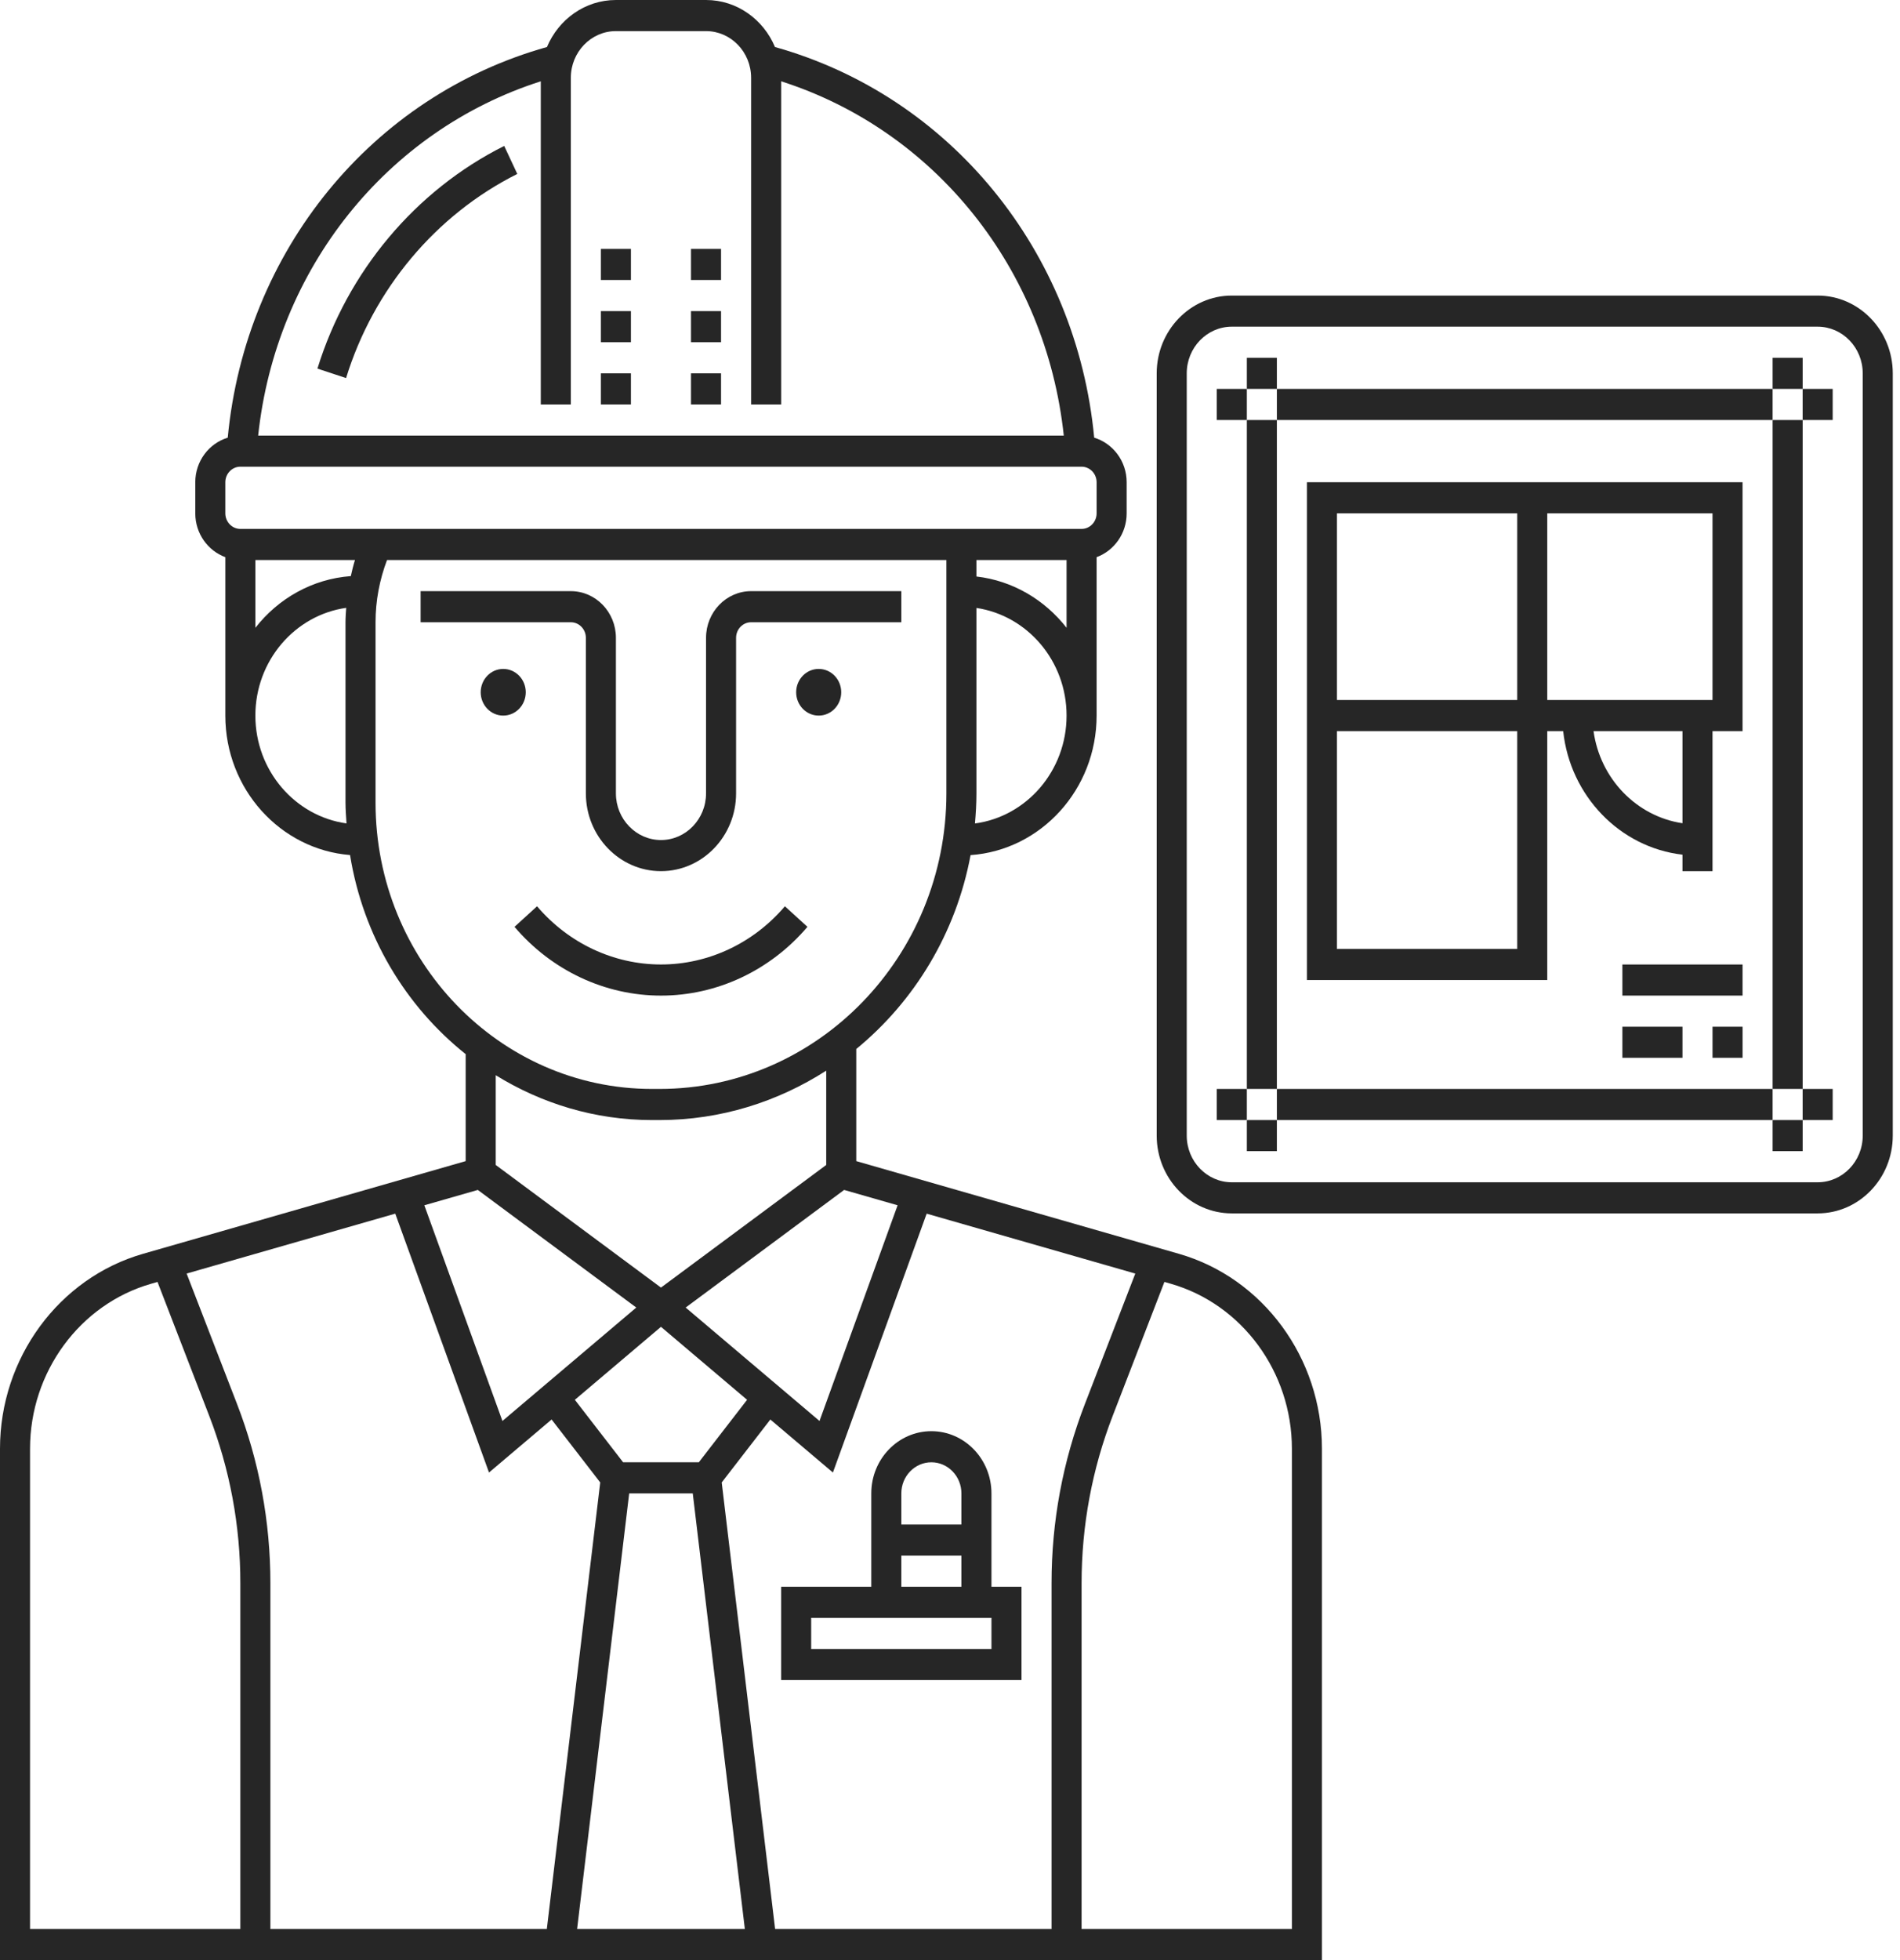 <svg width="128" height="132" viewBox="0 0 128 132" fill="none" xmlns="http://www.w3.org/2000/svg">
<path d="M33.902 48.191C34.741 48.191 35.42 47.487 35.42 46.619C35.42 45.751 34.741 45.048 33.902 45.048C33.064 45.048 32.384 45.751 32.384 46.619C32.384 47.487 33.064 48.191 33.902 48.191Z" fill="#262626"/>
<path d="M55.154 48.191C55.993 48.191 56.672 47.487 56.672 46.619C56.672 45.751 55.993 45.048 55.154 45.048C54.316 45.048 53.636 45.751 53.636 46.619C53.636 47.487 54.316 48.191 55.154 48.191Z" fill="#262626"/>
<path d="M79.418 84.435L57.685 78.194V70.644C61.604 67.433 64.405 62.845 65.386 57.587C70.12 57.255 73.877 53.173 73.877 48.191V37.522C75.052 37.088 75.901 35.935 75.901 34.571V32.476C75.901 31.05 74.973 29.857 73.714 29.474C72.523 16.903 64.006 6.467 52.209 3.167C51.431 1.307 49.644 0 47.565 0H41.492C39.413 0 37.626 1.307 36.848 3.167C25.051 6.467 16.533 16.903 15.343 29.474C14.084 29.857 13.156 31.05 13.156 32.476V34.571C13.156 35.935 14.005 37.088 15.18 37.522V48.191C15.18 53.143 18.889 57.206 23.582 57.582C24.459 63.021 27.318 67.761 31.372 70.989V78.194L9.639 84.435C3.964 86.064 0 91.461 0 97.558V132H44.529H89.057V97.558C89.057 91.461 85.093 86.064 79.418 84.435ZM70.841 129.905H52.218L48.621 99.834L51.897 95.595L56.112 99.165L62.428 81.732L76.483 85.767L73.083 94.563C71.596 98.415 70.841 102.474 70.841 106.624V129.905ZM47.078 98.476H41.979L38.727 94.268L44.529 89.353L50.33 94.268L47.078 98.476ZM37.16 95.594L40.436 99.833L36.839 129.905H18.216V106.624C18.216 102.474 17.461 98.415 15.973 94.562L12.573 85.766L26.628 81.731L32.944 99.165L37.16 95.594ZM60.47 81.168L55.209 95.693L46.192 88.055L56.868 80.135L60.47 81.168ZM65.681 55.456C65.74 54.787 65.781 54.113 65.781 53.429V40.941C69.208 41.452 71.853 44.504 71.853 48.191C71.853 51.914 69.157 54.991 65.681 55.456ZM65.781 38.824V37.714H71.853V42.278C70.381 40.393 68.227 39.105 65.781 38.824ZM36.432 5.475V27.238H38.456V5.238C38.456 3.505 39.819 2.095 41.492 2.095H47.565C49.238 2.095 50.601 3.505 50.601 5.238V27.238H52.625V5.475C63.009 8.794 70.469 18.124 71.665 29.333H17.392C18.588 18.124 26.048 8.794 36.432 5.475ZM15.18 32.476C15.18 31.899 15.635 31.429 16.192 31.429H72.865C73.422 31.429 73.877 31.899 73.877 32.476V34.571C73.877 35.149 73.422 35.619 72.865 35.619H16.192C15.635 35.619 15.18 35.149 15.18 34.571V32.476ZM17.204 37.714H23.914C23.802 38.071 23.715 38.433 23.634 38.797C21.042 38.989 18.747 40.302 17.205 42.278V37.714H17.204ZM17.204 48.191C17.204 44.486 19.874 41.423 23.324 40.934C23.302 41.256 23.276 41.578 23.276 41.905V54.057C23.276 54.528 23.316 54.989 23.344 55.452C19.884 54.971 17.204 51.902 17.204 48.191ZM25.3 54.057V41.905C25.3 40.454 25.57 39.049 26.073 37.714H63.757V53.429C63.757 64.404 55.087 73.333 44.429 73.333H43.921C33.653 73.333 25.3 64.686 25.3 54.057ZM43.921 75.429H44.429C48.552 75.429 52.393 74.198 55.661 72.103V78.453L44.529 86.711L33.396 78.453V72.409C36.483 74.314 40.075 75.429 43.921 75.429ZM32.189 80.135L42.865 88.055L33.848 95.693L28.587 81.168L32.189 80.135ZM2.024 97.558C2.024 92.399 5.378 87.833 10.18 86.454L10.611 86.33L14.092 95.341C15.486 98.945 16.192 102.741 16.192 106.624V129.905H2.024V97.558ZM38.879 129.905L42.387 100.571H46.67L50.179 129.905H44.529H38.879ZM87.033 129.905H72.865V106.624C72.865 102.741 73.571 98.945 74.964 95.34L78.445 86.329L78.876 86.453C83.679 87.833 87.033 92.399 87.033 97.558V129.905Z" fill="#262626"/>
<path d="M23.314 25.461C25.161 19.47 29.366 14.459 34.849 11.714L33.967 9.828C27.986 12.822 23.401 18.288 21.385 24.823L23.314 25.461Z" fill="#262626"/>
<path d="M39.469 42.952V53.429C39.469 56.317 41.739 58.667 44.529 58.667C47.319 58.667 49.589 56.317 49.589 53.429V42.952C49.589 42.375 50.043 41.905 50.601 41.905H60.721V39.81H50.601C48.927 39.81 47.565 41.22 47.565 42.952V53.429C47.565 55.161 46.203 56.571 44.529 56.571C42.855 56.571 41.493 55.161 41.493 53.429V42.952C41.493 41.22 40.13 39.81 38.456 39.81H28.336V41.905H38.456C39.014 41.905 39.469 42.375 39.469 42.952Z" fill="#262626"/>
<path d="M54.396 62.417L52.877 61.032C50.758 63.523 47.715 64.952 44.529 64.952C41.343 64.952 38.3 63.523 36.18 61.032L34.662 62.417C37.165 65.36 40.761 67.048 44.529 67.048C48.297 67.048 51.892 65.36 54.396 62.417Z" fill="#262626"/>
<path d="M48.576 25.143H46.552V27.237H48.576V25.143Z" fill="#262626"/>
<path d="M48.576 20.952H46.552V23.047H48.576V20.952Z" fill="#262626"/>
<path d="M48.576 16.762H46.552V18.856H48.576V16.762Z" fill="#262626"/>
<path d="M42.505 25.143H40.48V27.237H42.505V25.143Z" fill="#262626"/>
<path d="M42.505 20.952H40.48V23.047H42.505V20.952Z" fill="#262626"/>
<path d="M42.505 16.762H40.48V18.856H42.505V16.762Z" fill="#262626"/>
<path d="M66.793 100.571C66.793 98.26 64.977 96.381 62.745 96.381C60.512 96.381 58.697 98.26 58.697 100.571V106.857H52.624V113.143H68.817V106.857H66.793V100.571ZM62.745 98.476C63.861 98.476 64.769 99.416 64.769 100.571V102.667H60.721V100.571C60.721 99.416 61.628 98.476 62.745 98.476ZM60.721 104.762H64.769V106.857H60.721V104.762ZM66.793 111.048H54.648V108.952H66.793V111.048Z" fill="#262626"/>
<path d="M122.453 19.905H82.985C80.195 19.905 77.925 22.255 77.925 25.143V76.476C77.925 79.365 80.195 81.714 82.985 81.714H122.453C125.243 81.714 127.513 79.365 127.513 76.476V25.143C127.513 22.255 125.243 19.905 122.453 19.905ZM125.489 76.476C125.489 78.209 124.127 79.619 122.453 79.619H82.985C81.311 79.619 79.949 78.209 79.949 76.476V25.143C79.949 23.41 81.311 22 82.985 22H122.453C124.127 22 125.489 23.41 125.489 25.143V76.476Z" fill="#262626"/>
<path d="M83.997 26.19H81.973V28.285H83.997V26.19Z" fill="#262626"/>
<path d="M119.417 26.19H86.021V28.285H119.417V26.19Z" fill="#262626"/>
<path d="M86.021 24.095H83.997V26.19H86.021V24.095Z" fill="#262626"/>
<path d="M86.021 28.286H83.997V73.333H86.021V28.286Z" fill="#262626"/>
<path d="M123.465 26.19H121.441V28.285H123.465V26.19Z" fill="#262626"/>
<path d="M121.442 24.095H119.417V26.19H121.442V24.095Z" fill="#262626"/>
<path d="M121.442 28.286H119.417V73.333H121.442V28.286Z" fill="#262626"/>
<path d="M83.997 73.334H81.973V75.428H83.997V73.334Z" fill="#262626"/>
<path d="M119.417 73.334H86.021V75.428H119.417V73.334Z" fill="#262626"/>
<path d="M86.021 75.429H83.997V77.523H86.021V75.429Z" fill="#262626"/>
<path d="M123.465 73.334H121.441V75.428H123.465V73.334Z" fill="#262626"/>
<path d="M121.442 75.429H119.417V77.523H121.442V75.429Z" fill="#262626"/>
<path d="M104.237 49.238H105.309C105.777 53.6 109.131 57.072 113.345 57.557V58.667H115.369V49.238H117.393V32.476H88.045V48.19V49.238V66H104.237V49.238ZM113.345 55.44C110.249 54.978 107.799 52.443 107.354 49.238H113.345V55.44ZM115.369 47.143H104.237V34.571H115.369V47.143ZM90.069 34.571H102.213V47.143H90.069V34.571ZM90.069 63.905V49.238H102.213V63.905H90.069Z" fill="#262626"/>
<path d="M117.393 64.953H109.297V67.047H117.393V64.953Z" fill="#262626"/>
<path d="M117.394 69.143H115.37V71.237H117.394V69.143Z" fill="#262626"/>
<path d="M113.345 69.143H109.297V71.237H113.345V69.143Z" fill="#262626"/>
</svg>
